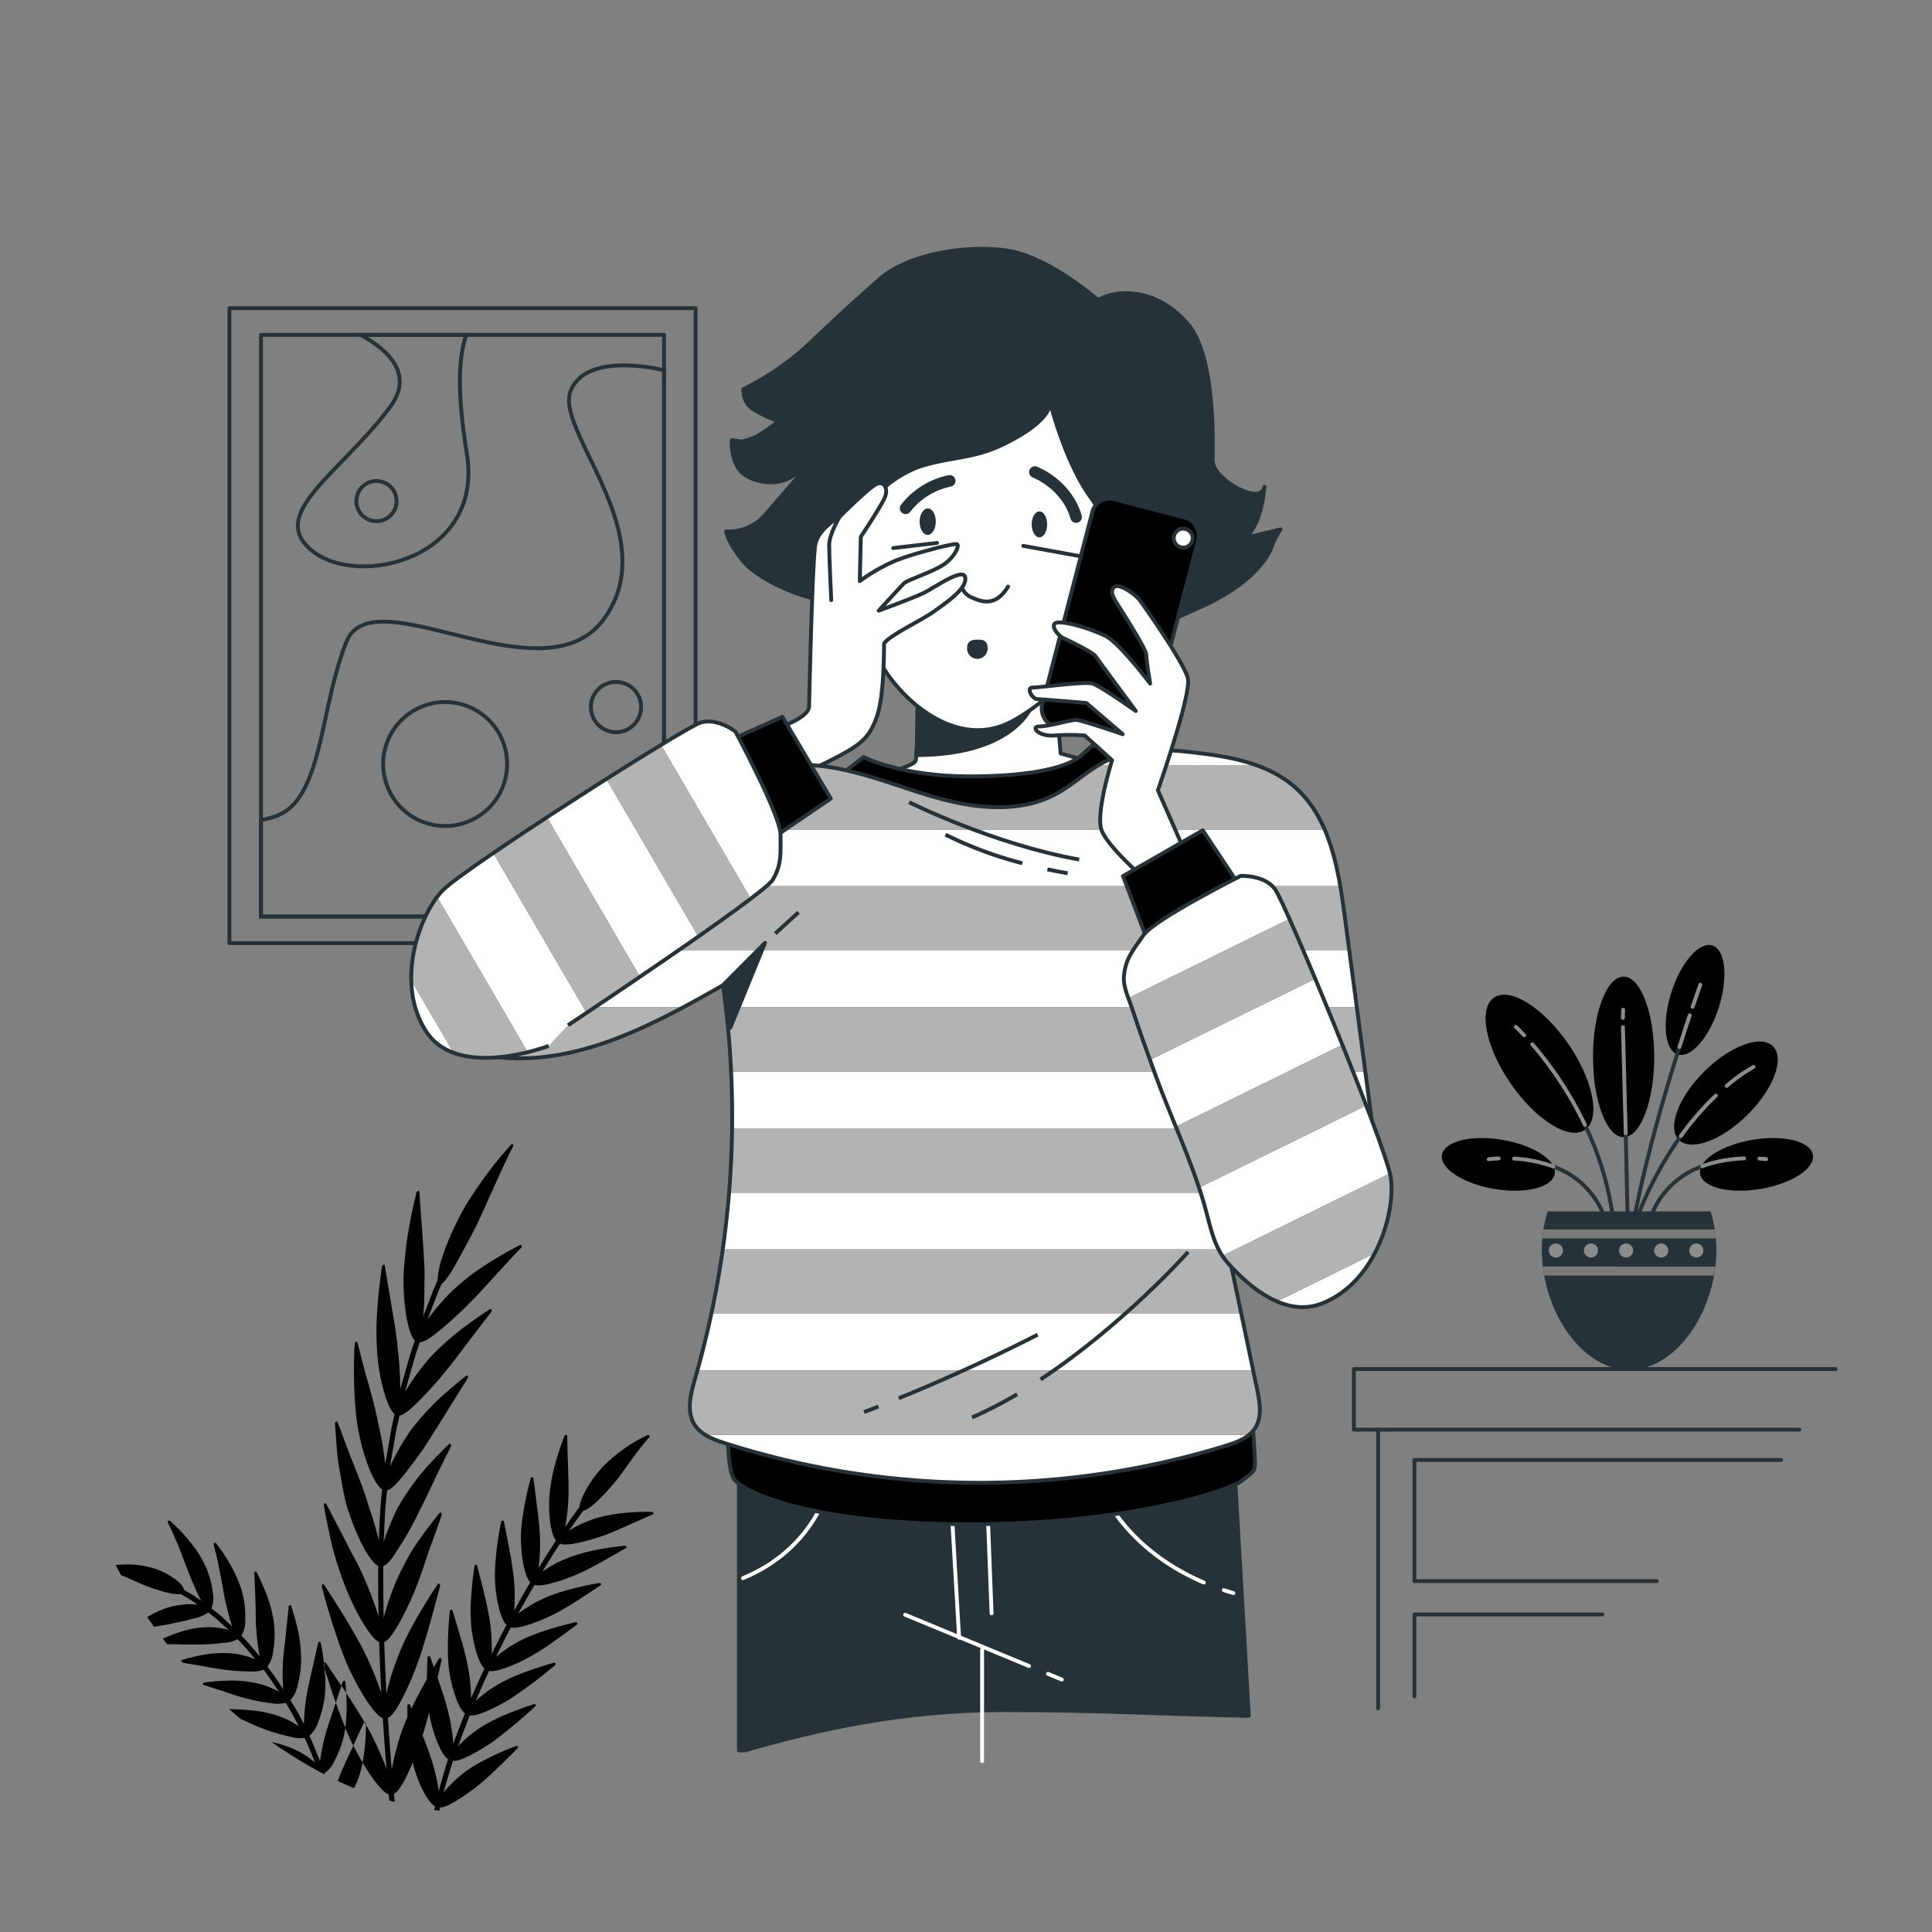 <svg xmlns="http://www.w3.org/2000/svg" viewBox="0 0 500 500"><rect x="0" y="0" width="500" height="500" fill="#808080" stroke="none"/><g id="freepik--Picture--inject-458"><rect x="59.37" y="79.75" width="120.65" height="164.34" style="fill:none;stroke:#263238;stroke-linecap:round;stroke-linejoin:round"></rect><rect x="67.54" y="86.67" width="104.31" height="150.49" style="fill:none;stroke:#263238;stroke-linecap:round;stroke-linejoin:round"></rect><path d="M171.85,95.83c-1.71-.42-20-4.68-24.14,5.24-4.33,10.4,24.28,37.28,8.67,59s-59.82-11.27-66.75,6.07-6.07,40.75-18.21,45.08a24.14,24.14,0,0,1-3.88,1v25H171.85Z" style="fill:none;stroke:#263238;stroke-miterlimit:10"></path><path d="M93.37,86.67C101.22,91,107,97.24,100.9,105.41c-13,17.33-32.08,27.74-19.94,37.27s44.21,1.74,39.88-25.14c-2.4-14.86-2.4-24.41-.18-30.87Z" style="fill:none;stroke:#263238;stroke-miterlimit:10"></path><circle cx="115.2" cy="197.73" r="16.04" transform="translate(-70.16 63.53) rotate(-23.87)" style="fill:none;stroke:#263238;stroke-miterlimit:10"></circle><path d="M165.92,183a6.5,6.5,0,1,1-6.5-6.51A6.5,6.5,0,0,1,165.92,183Z" style="fill:none;stroke:#263238;stroke-miterlimit:10"></path><path d="M102.63,129.68a5.2,5.2,0,1,1-5.2-5.2A5.2,5.2,0,0,1,102.63,129.68Z" style="fill:none;stroke:#263238;stroke-miterlimit:10"></path></g><g id="freepik--Plants--inject-458"><polyline points="475.06 354.3 350.38 354.3 350.38 369.99 465.65 369.99" style="fill:none;stroke:#263238;stroke-linecap:round;stroke-linejoin:round"></polyline><line x1="356.66" y1="369.99" x2="356.66" y2="442.13" style="fill:none;stroke:#263238;stroke-linecap:round;stroke-linejoin:round"></line><polyline points="428.8 409.19 366.06 409.19 366.06 377.83 460.94 377.83" style="fill:none;stroke:#263238;stroke-linecap:round;stroke-linejoin:round"></polyline><polyline points="366.06 438.99 366.06 417.82 414.68 417.82" style="fill:none;stroke:#263238;stroke-linecap:round;stroke-linejoin:round"></polyline><ellipse cx="420.19" cy="273.52" rx="7.92" ry="20.77" style="fill:#000000"></ellipse><ellipse cx="438.65" cy="258.77" rx="14.8" ry="6.44" transform="translate(59.21 598.47) rotate(-72.37)" style="fill:#000000"></ellipse><path d="M386.69,307.69c-8.06-1.36-14.11-5.31-13.51-8.82s7.61-5.25,15.66-3.88,14.12,5.32,13.52,8.82S394.75,309.06,386.69,307.69Z" style="fill:#000000"></path><ellipse cx="446.67" cy="282.87" rx="17.17" ry="7.92" transform="translate(-69.67 396.55) rotate(-44.76)" style="fill:#000000"></ellipse><ellipse cx="398.41" cy="275.32" rx="9.05" ry="20.77" transform="translate(-85.87 274.73) rotate(-34.58)" style="fill:#000000"></ellipse><line x1="420.74" y1="293.26" x2="421.36" y2="321.81" style="fill:none;stroke:#263238;stroke-linecap:round;stroke-miterlimit:10"></line><line x1="420.01" y1="265.8" x2="420.74" y2="293.26" style="fill:none;stroke:#8c8c8c;stroke-linecap:round;stroke-miterlimit:10"></line><line x1="420.06" y1="261.32" x2="420.01" y2="263.43" style="fill:none;stroke:#8c8c8c;stroke-linecap:round;stroke-miterlimit:10"></line><path d="M410.16,291.07A79.6,79.6,0,0,1,418,321" style="fill:none;stroke:#263238;stroke-linecap:round;stroke-miterlimit:10"></path><path d="M396.56,270.26a94,94,0,0,1,13.6,20.81" style="fill:none;stroke:#8c8c8c;stroke-linecap:round;stroke-miterlimit:10"></path><path d="M392.28,265.74s.82.75,2.17,2.18" style="fill:none;stroke:#8c8c8c;stroke-linecap:round;stroke-miterlimit:10"></path><path d="M435,294a93.6,93.6,0,0,0-12.83,25.47" style="fill:none;stroke:#263238;stroke-linecap:round;stroke-miterlimit:10"></path><path d="M444.08,283.53A75.11,75.11,0,0,0,435,294" style="fill:none;stroke:#8c8c8c;stroke-linecap:round;stroke-miterlimit:10"></path><path d="M453.81,276.12a41.42,41.42,0,0,0-6.94,4.92" style="fill:none;stroke:#8c8c8c;stroke-linecap:round;stroke-miterlimit:10"></path><path d="M434.64,270.94c-4.39,13.81-10.28,34.2-13,51.91" style="fill:none;stroke:#263238;stroke-linecap:round;stroke-miterlimit:10"></path><path d="M437.31,262.75c-.78,2.33-1.69,5.1-2.67,8.19" style="fill:none;stroke:#8c8c8c;stroke-linecap:round;stroke-miterlimit:10"></path><path d="M440.05,254.83s-.77,2.12-2,5.74" style="fill:none;stroke:#8c8c8c;stroke-linecap:round;stroke-miterlimit:10"></path><path d="M402,301.9a21.74,21.74,0,0,1,13.43,13.68" style="fill:none;stroke:#263238;stroke-linecap:round;stroke-miterlimit:10"></path><path d="M391.83,299.84A34.82,34.82,0,0,1,402,301.9" style="fill:none;stroke:#8c8c8c;stroke-linecap:round;stroke-miterlimit:10"></path><path d="M385.27,300s1-.14,2.59-.2" style="fill:none;stroke:#8c8c8c;stroke-linecap:round;stroke-miterlimit:10"></path><path d="M455.66,307.69c8.06-1.36,14.11-5.31,13.52-8.82s-7.61-5.25-15.67-3.88-14.11,5.32-13.52,8.82S447.6,309.06,455.66,307.69Z" style="fill:#000000"></path><path d="M440.57,301.83A21.75,21.75,0,0,0,427,315.58" style="fill:none;stroke:#263238;stroke-linecap:round;stroke-miterlimit:10"></path><path d="M451.37,299.8a35.42,35.42,0,0,0-10.8,2" style="fill:none;stroke:#8c8c8c;stroke-linecap:round;stroke-miterlimit:10"></path><path d="M457.08,300s-.64-.09-1.74-.16" style="fill:none;stroke:#8c8c8c;stroke-linecap:round;stroke-miterlimit:10"></path><path d="M400.53,313.5a33.54,33.54,0,0,0-1.5,10c0,15.41,10.11,31,22.59,31s22.58-15.61,22.58-31a33.54,33.54,0,0,0-1.5-10Z" style="fill:#263238"></path><path d="M399.45,318.18c-.12.76-.22,1.54-.28,2.33h44.9c-.07-.79-.16-1.57-.28-2.33Z" style="fill:#7a7a7a"></path><path d="M443.59,330.12q.21-1.17.36-2.34H399.29c.09.78.21,1.56.35,2.34Z" style="fill:#7a7a7a"></path><path d="M404.48,323.63a1.82,1.82,0,1,1-1.81-1.82A1.81,1.81,0,0,1,404.48,323.63Z" style="fill:#8c8c8c"></path><path d="M413.57,323.63a1.82,1.82,0,1,1-1.82-1.82A1.81,1.81,0,0,1,413.57,323.63Z" style="fill:#8c8c8c"></path><path d="M422.65,323.63a1.82,1.82,0,1,1-1.81-1.82A1.81,1.81,0,0,1,422.65,323.63Z" style="fill:#8c8c8c"></path><path d="M431.74,323.63a1.82,1.82,0,1,1-1.82-1.82A1.81,1.81,0,0,1,431.74,323.63Z" style="fill:#8c8c8c"></path><path d="M440.83,323.63a1.82,1.82,0,1,1-1.82-1.82A1.82,1.82,0,0,1,440.83,323.63Z" style="fill:#8c8c8c"></path><path d="M86.9,440.67c.55-1.63,1.07-3.17,1.46-4.38-1.61-2.39-3.07-4.49-4-5.9-.16-.24-.38-.17-.5,0l.15,1.27C84.64,434,85.69,437.23,86.9,440.67Z" style="fill:#000000"></path><path d="M89.37,435.25c0-.35-.57-.35-.68,0s-.21.66-.33,1l1.25,1.88C89.55,437,89.47,436,89.37,435.25Z" style="fill:#000000"></path><path d="M94.74,446.11a.31.31,0,0,0-.36-.3l.35.62C94.73,446.32,94.74,446.21,94.74,446.11Z" style="fill:#000000"></path><path d="M86.48,441.92c-.83,2.59-1.85,5.33-2.35,7.37a49.76,49.76,0,0,0-1.31,6.52c-.85-2.23-1.73-4.45-2.76-6.6A7.55,7.55,0,0,0,82.23,446,29.8,29.8,0,0,0,84,439.5a36.66,36.66,0,0,0,0-7.65,1,1,0,0,1,0-.16c-.07-.24-.15-.48-.21-.7a.68.68,0,0,1,.06-.57c-.27-2.11-.58-4.06-.86-5.29-.08-.34-.61-.29-.68.07-.3,1.55-.93,4.18-1.53,6.84s-1.25,5.46-1.56,7.56a51.33,51.33,0,0,0-.57,6.62L77,443,75.14,440a7.39,7.39,0,0,0,1.8-3.47,30.51,30.51,0,0,0,1-6.58,39.56,39.56,0,0,0-.72-7.59c-.6-2.64-1.35-5.16-1.84-6.7-.11-.35-.65-.24-.67.13-.16,1.62-.44,4.28-.72,7.08s-.73,5.58-.78,7.68a51.17,51.17,0,0,0,.11,6.64l-2-3-2.12-2.88a7.64,7.64,0,0,0,1.46-3.63A28.4,28.4,0,0,0,71,421a32.56,32.56,0,0,0-1.74-7.62,66,66,0,0,0-2.83-6.5.36.36,0,0,0-.66.22c.13,1.66.23,4.41.34,7.17s0,5.71.26,7.8a52.07,52.07,0,0,0,.84,6.62c-1.53-1.84-3-3.7-4.73-5.38a7.42,7.42,0,0,0,1-3.8,25.92,25.92,0,0,0-.63-6.71,19,19,0,0,0-1.16-3.55,35.39,35.39,0,0,0-1.78-3.81,46.38,46.38,0,0,0-4-6.05.36.36,0,0,0-.62.32c.21.81.47,1.87.78,3.09s.53,2.6.81,4c.58,2.73,1,5.65,1.47,7.72l.89,3.6a28,28,0,0,0,.89,2.85L57.5,418.5c-.88-.8-1.86-1.5-2.79-2.25a7.25,7.25,0,0,0,.4-3.91,24.65,24.65,0,0,0-1.72-6.57,29.86,29.86,0,0,0-1.76-3.36,39.12,39.12,0,0,0-2.5-3.46A40.91,40.91,0,0,0,44,393.63a.36.36,0,0,0-.56.42c.38.77.88,1.78,1.4,2.93l1.59,3.78c1,2.61,2.06,5.35,2.85,7.4.51,1.25,1,2.39,1.49,3.39a29.49,29.49,0,0,0,1.3,2.72l-2.18-1.48-2.26-1.34a3.19,3.19,0,0,0-.65-1.25,11.17,11.17,0,0,0-1.55-1.44A18.56,18.56,0,0,0,40.17,406a22.47,22.47,0,0,0-6.9-1.11,27.25,27.25,0,0,0-3.35.15q.69,1.31,1.41,2.61l1.24.51c2.08.86,4.19,1.91,5.89,2.51,3.54,1.28,6.75,2.12,8.26,1.86L49,413.83c.74.46,1.44,1,2.17,1.46a19.31,19.31,0,0,0-2.82-.11,27.8,27.8,0,0,0-3.34.46,16.27,16.27,0,0,0-3.19,1,26.51,26.51,0,0,0-3.31,1.6l-.41.25c.59.85,1.18,1.69,1.78,2.52l1.61-.28c1-.15,2.08-.33,3-.54,2.13-.47,4.17-.88,5.88-1.4a9.71,9.71,0,0,0,3.53-1.48c.9.72,1.83,1.39,2.68,2.16l2.56,2.32a21.2,21.2,0,0,0-2.8-.53,17.54,17.54,0,0,0-3.37-.12A25.16,25.16,0,0,0,46,422.56c-1.17.4-2.26.81-3.23,1.24l-.62.3c.37.48.75,1,1.13,1.43h2.07c1.07,0,2.14.07,3.24.07l3.13,0c2.15,0,4.34-.24,6.06-.43a9,9,0,0,0,3.72-.93c1.64,1.62,3.1,3.41,4.57,5.17a22.16,22.16,0,0,0-6-1.51,28.74,28.74,0,0,0-7.12.31,44.32,44.32,0,0,0-6,1.44.48.48,0,0,0-.14.09l.52.59,4.58.74c2.06.45,4.49.79,6.38,1.07a51.75,51.75,0,0,0,6.12.42,9.07,9.07,0,0,0,3.82-.44l2,2.78,1.92,2.88a22.25,22.25,0,0,0-5.86-2.19,29.39,29.39,0,0,0-7.17-.65,55.87,55.87,0,0,0-6.24.5c-.33.07-.53.49-.28.58,1.11.37,3,1,5.12,1.62a57.2,57.2,0,0,0,6.34,2,47.66,47.66,0,0,0,6.05,1.13,9.47,9.47,0,0,0,3.86-.07l1.75,3,1.61,3.06a21.92,21.92,0,0,0-5.6-2.78,31.18,31.18,0,0,0-7.08-1.38c-2-.2-3.91-.27-5.35-.27,1,.86,2,1.71,3,2.55l.68.3a63.68,63.68,0,0,0,6.11,2.57A48,48,0,0,0,75,449.42a9,9,0,0,0,3.83.34c1,2.08,1.84,4.23,2.68,6.37a22.81,22.81,0,0,0-5.25-3.37,30.1,30.1,0,0,0-6-1.94c2.63,1.84,5.35,3.61,8.16,5.28,1.89,1.13,3.75,2.17,5.6,3.13l-.09-.28a7.29,7.29,0,0,0,2.5-3,25.85,25.85,0,0,0,2.44-6.23,18.74,18.74,0,0,0,.5-2.58c-.85-2.09-1.69-4.33-2.46-6.5Z" style="fill:#000000"></path><path d="M91.44,451.79l-.3.65c-1.21,2.54-2.4,5.09-3.21,7.09l-.51,1.38c1.41.67,2.81,1.3,4.2,1.87.34-.69.67-1.43,1-2.21a28.44,28.44,0,0,0,1.23-4.42c-.67-1.12-1.34-2.34-2-3.62C91.68,452.29,91.56,452,91.44,451.79Z" style="fill:#000000"></path><path d="M134,452.39c.25-.24-.08-.65-.43-.52-3,1.09-9.79,4-13.45,6.88a30.27,30.27,0,0,0-5.32,5.15c.75-2.75,1.55-5.5,2.46-8.21,1.48.28,5.6-1.79,10-4.72a137.72,137.72,0,0,0,11.29-9.38c.26-.24,0-.67-.39-.55-1.53.49-4,1.35-6.67,2.43a45.49,45.49,0,0,0-7.23,3.68,31,31,0,0,0-5.69,4.77c.94-2.7,2-5.37,3-8,1.49.39,5.7-1.42,10.28-4.11a121.47,121.47,0,0,0,11.84-8.9c.27-.23,0-.68-.37-.58-1.55.44-4.11,1.2-6.8,2.17a48.44,48.44,0,0,0-7.44,3.31,33.73,33.73,0,0,0-6,4.42c1.16-2.61,2.28-5.25,3.53-7.82,1.45.46,5.77-1.09,10.49-3.6a69.39,69.39,0,0,0,6.69-4.34c2.26-1.59,4.31-3.13,5.54-4.06.29-.21,0-.66-.34-.58-3.15.68-10.36,2.62-14.47,4.83a34.82,34.82,0,0,0-6.19,4.15c1.28-2.56,2.54-5.14,3.9-7.66,1.42.53,5.83-.84,10.63-3.14,4.15-2,10-6.07,12.59-7.73.29-.19.05-.66-.32-.6-3.18.48-10.46,2.07-14.65,4.09a33.1,33.1,0,0,0-6.37,3.86c1.38-2.51,2.77-5,4.23-7.48,1.39.59,5.87-.57,10.76-2.6,4.21-1.8,10.28-5.43,12.9-6.9.3-.17.08-.64-.28-.61-1.59.14-4.19.47-7,1a44.47,44.47,0,0,0-7.82,2.18,31.24,31.24,0,0,0-6.54,3.53c1.47-2.45,3-4.86,4.59-7.26,1.38.69,5.88-.27,10.87-1.95,2.15-.72,4.77-1.93,7.2-3s4.62-2.06,5.93-2.64c.31-.12.13-.6-.23-.62a54.7,54.7,0,0,0-6.9.25A38.94,38.94,0,0,0,154,393a31.45,31.45,0,0,0-6.74,3.11c1.21-1.71,2.4-3.44,3.66-5.11,1.55-.24,4.68-3.27,8-7.15.72-.87,1.52-1.88,2.3-3s1.63-2.24,2.44-3.36A65.26,65.26,0,0,1,168,372a.36.36,0,0,0-.4-.58,35.28,35.28,0,0,0-6.32,3.68,39.72,39.72,0,0,0-3.42,2.73,31.76,31.76,0,0,0-2.78,2.82c-3.19,3.78-5,7.58-5.08,9.33-1.3,1.71-2.5,3.48-3.75,5.22a50.9,50.9,0,0,0,.85-7.32c.11-2.39,0-5.51-.1-8.52s-.19-5.89-.19-7.67a.37.37,0,0,0-.72-.08,71.55,71.55,0,0,0-2.45,7.45,43,43,0,0,0-1.48,8.5c-.28,5.51.65,10,1.75,11.11-1.54,2.37-3.07,4.73-4.52,7.15a50.69,50.69,0,0,0,.37-7.35c-.06-2.39-.36-5.45-.75-8.41s-.73-5.77-.95-7.48a.36.36,0,0,0-.7,0c-1,3.4-2.68,11.1-2.54,15.9.11,5.48,1.22,9.93,2.42,11-1.44,2.42-2.82,4.88-4.17,7.35a48.21,48.21,0,0,0,0-7.35c-.35-4.7-2-12.28-2.65-15.66a.36.36,0,0,0-.7,0c-.75,3.38-1.94,11.11-1.58,15.87.38,5.45,1.71,9.84,2.94,10.83-1.33,2.48-2.57,5-3.84,7.53a44.21,44.21,0,0,0-.31-7.34c-.55-4.68-2.59-12.15-3.43-15.47a.36.36,0,0,0-.7,0c-.25,1.69-.6,4.48-.82,7.42a49.14,49.14,0,0,0,0,8.44c.62,5.41,2.15,9.77,3.42,10.68-1.24,2.54-2.34,5.14-3.49,7.71a45.47,45.47,0,0,0-.66-7.32,73.5,73.5,0,0,0-2-8.18c-.79-2.83-1.63-5.5-2.14-7.13a.35.35,0,0,0-.69.07c-.35,3.39-.9,11.16-.09,15.92.85,5.4,2.65,9.68,4,10.51-1,2.62-2.08,5.25-3,7.92a53.66,53.66,0,0,0-1.1-7.29,82.27,82.27,0,0,0-2.41-8.1c-.19-.58-.39-1.15-.58-1.71.41-1.74.75-3.26,1-4.41.12-.53-.35-.94-.61-.53-.38.61-.84,1.36-1.35,2.22-.36-1-.68-1.93-.94-2.63a.36.36,0,0,0-.69.11c-.08,1.34-.16,3.35-.16,5.58-1.32,2.34-2.75,5-4,7.63-.14-.33-.26-.64-.37-.91a.36.36,0,0,0-.69.15c0,.8,0,1.84,0,3-.48,1.09-.91,2.16-1.27,3.16A65.4,65.4,0,0,0,101.39,458c-.39-4.47-.71-9-1-13.43,1.49-.39,4.42-5.71,7.18-12.77,2.37-6.1,5.06-16.67,6.31-21.26.13-.52-.33-.95-.6-.54-2.36,3.51-7.65,11.86-10,18A66.7,66.7,0,0,0,100,438.38q-.34-6.72-.56-13.45c1.51-.35,4.6-5.57,7.61-12.53,1.26-3,2.7-7.12,3.93-11,1.39-3.73,2.6-7.17,3.31-9.27.16-.47-.28-.9-.56-.55-1.26,1.55-3.33,4.18-5.45,7.24-.53.76-1.06,1.55-1.58,2.36s-1,1.67-1.43,2.5c-.92,1.67-1.76,3.32-2.43,4.82a67.34,67.34,0,0,0-3.55,10.23c-.08-4.48-.14-9-.1-13.46.75-.14,2-1.49,3.36-3.66a85.29,85.29,0,0,0,4.86-8.27c.37-.69.73-1.46,1.1-2.26l1.28-2.52c.87-1.74,1.73-3.57,2.54-5.35s1.7-3.5,2.45-5l1.9-3.87c.22-.45-.16-.94-.49-.61-1.45,1.4-3.83,3.79-6.33,6.6a67.68,67.68,0,0,0-6.35,8.87,23.27,23.27,0,0,0-1.36,2.61c-.4.86-.77,1.72-1.12,2.56-.69,1.67-1.28,3.26-1.73,4.69.24-4.47.29-8.95.92-13.39,1.58-.14,5.18-4.88,9.47-10.9,3.46-5.29,8.87-14.24,11.32-18,.27-.44-.06-1-.42-.68-1.6,1.27-4.23,3.41-7,5.95a73.35,73.35,0,0,0-7.32,8.14,67,67,0,0,0-5.34,9.32l1.14-6.61.58-3.31.75-3.27c.77,0,2.24-1.05,4.08-2.82s4.14-4.22,6.54-7c2-2.44,4.64-5.78,7-9l6.09-7.93c.32-.41.07-1-.34-.71-1.76,1.1-4.53,3-7.53,5.28a68.49,68.49,0,0,0-8.13,7.39,63.09,63.09,0,0,0-6.3,8.72l1.83-6.47.93-3.22,1.07-3.19c1.54.19,6.18-3.65,11.53-8.77,4.6-4.47,11.43-12.41,14.67-15.63.35-.37.13-.95-.28-.73a88.78,88.78,0,0,0-8,4.56c-1.56,1-3.21,2.08-4.7,3.21s-2.88,2.29-4.08,3.4a45.41,45.41,0,0,0-4,4.16c-1.19,1.37-2.25,2.7-3.13,3.91,1.21-3.05,2.28-6.15,3.61-9.16.85-.59,2.11-2.36,3.55-4.91s3.2-5.81,5.06-9.38c.79-1.59,1.63-3.46,2.54-5.4l1.32-3,1.37-3c1.79-4,3.52-7.69,4.67-9.91.26-.51-.17-.83-.57-.4a98.82,98.82,0,0,0-7,8.66l-1.95,2.75c-.62.94-1.22,1.89-1.82,2.81a55.78,55.78,0,0,0-3,5.31,69.54,69.54,0,0,0-3.93,9.4,23.21,23.21,0,0,0-1.28,6.14l-1,2.31-.9,2.34-1.81,4.69c.15-1.46.25-3.12.3-4.93s0-3.74.07-5.74c0-1.68-.09-3.57-.23-5.55s-.26-4-.39-6c-.34-4-.54-7.68-.73-10,0-.52-.65-.31-.79.27l-1.12,4.83c-.37,1.92-.76,4.07-1.12,6.25s-.59,4.46-.8,6.58a46.76,46.76,0,0,0-.26,5.83c.11,7.81,1.63,13.72,2.94,14.63L106.32,350c-.33,1-.61,2.12-.92,3.18l-1.81,6.36a90.16,90.16,0,0,0-.68-10.66c-.25-3.32-1-7.52-1.67-11.45s-1.27-7.64-1.65-9.87c-.07-.51-.68-.25-.78.34-.32,2.6-.92,6.82-1.18,11.26a74.06,74.06,0,0,0,.13,12.49,47.53,47.53,0,0,0,2,9.77c.83,2.51,1.68,4.12,2.38,4.51l-.74,3.23-.57,3.26-1.13,6.53a89.31,89.31,0,0,0-1.81-10.55c-.59-3.28-1.72-7.37-2.83-11.26s-1.94-7.46-2.55-9.68c-.14-.51-.7-.19-.73.41-.31,5.26-.37,17.12,1.29,23.84,1.58,7.66,4.43,13.15,5.87,13.76-.62,4.37-.68,8.8-.91,13.21-.32-1.43-.75-3-1.28-4.78-.26-.86-.54-1.76-.85-2.68s-.63-1.87-.9-2.82c-1-3.2-2.58-7.16-4.06-10.91s-2.72-7.25-3.56-9.41c-.19-.5-.72-.12-.68.49.1,1.31.22,3.05.36,5s.32,4.12.73,6.37.77,4.48,1.2,6.59c.23,1.05.43,2.06.7,3s.58,1.86.87,2.68a57.56,57.56,0,0,0,4,9.12c1.36,2.23,2.54,3.62,3.31,3.86,0,4.4,0,8.8.1,13.21a88.92,88.92,0,0,0-3.7-9.95c-.65-1.53-1.47-3.21-2.38-4.93l-1.4-2.61-1.36-2.69c-1.89-3.61-3.63-7-4.7-9-.24-.47-.72,0-.61.57.5,2.63,1.33,6.92,2.38,11.24a95.45,95.45,0,0,0,3.93,11.49c3.05,7,6.45,12,8,12.41.13,4.4.32,8.8.54,13.2a86.53,86.53,0,0,0-4-9.82c-2.88-6-8.37-14.44-10.78-18.17-.27-.42-.72,0-.58.58,1.24,4.87,4.44,15.79,7.35,21.81,3.3,6.88,6.85,11.76,8.4,12.12.29,4.4.6,8.79,1,13.18a92,92,0,0,0-4.34-9.68c-.29-.56-.61-1.15-1-1.75a54.92,54.92,0,0,1-.41,6.58c-.12,1.05-.29,2.11-.5,3.14,2.84,4.8,5.52,8,6.79,8.22,0,.54.12,1.08.17,1.62l1.39.4c-.07-.71-.15-1.42-.22-2.13,1.12-.34,3-3.51,4.87-8.11.12.48.23.94.36,1.36,1.56,5.35,3.94,9.32,5.39,9.94l-.21,1,1.34.16.18-.81c1.5.14,5.43-2.26,9.55-5.44C127,459.54,131.84,454.52,134,452.39Zm-20.45,11a54.19,54.19,0,0,0-1.64-7.21c-.59-2-1.55-4.57-2.54-7.06.57-1.82,1.13-3.85,1.68-5.93.1.63.21,1.24.34,1.8,1.17,5.39,3.21,9.52,4.59,10.28C115.12,457.94,114.33,460.65,113.59,463.38Z" style="fill:#000000"></path><path d="M94.38,445.81c-1.41-2.46-3.12-5.14-4.77-7.64.06,1.2.1,2.55.12,3.91-.06,1.74-.15,3.49-.37,5.09.69,1.68,1.39,3.25,2.08,4.62,1-2.29,2-4.43,2.63-5.77A.36.36,0,0,1,94.38,445.81Z" style="fill:#000000"></path></g><g id="freepik--Character--inject-458"><path d="M237.54,173.07s0,21.59-.55,23.77-21,6.66-21,6.66,14.71,11.65,37.66,11.1S287,198.48,287,198.48L274.5,195l-1.71-19.2S249.84,181.54,237.54,173.07Z" style="fill:#fff;stroke:#263238;stroke-linecap:round;stroke-linejoin:round"></path><path d="M217.4,200.65l6.07-4.72s9.78,5,27.31,5,26-2.69,29-5.39l3-2.7,9.78,3.71s-3,2.7-11.47,9.78-47.2,5.39-57.31,1.35S217.4,200.65,217.4,200.65Z" style="fill:#000000;stroke:#263238;stroke-linecap:round;stroke-linejoin:round"></path><path d="M267.33,182l-9.17-4.32c-6.93.19-14.92-.68-20.62-4.61,0,0,0,17-.38,22.34C263.36,195.37,267.33,182,267.33,182Z" style="fill:#263238;stroke:#263238;stroke-linecap:round;stroke-linejoin:round"></path><path d="M220.73,127.13c0,1.51,2.27,32.88,4.31,38.58,4.77,13.35,21.24,28.79,36.23,21.29,5.34-2.67,10.3-7.06,14.93-10.77,3.27-2.62,9.49-6.41,11-10.58s10.19-29.84,10.19-29.84-2.26-21.53-10.95-32.48-15.11-10.2-26.82-5.66S220,122.22,220,122.22Z" style="fill:#fff;stroke:#263238;stroke-linecap:round;stroke-linejoin:round"></path><path d="M234.37,131.54a19.47,19.47,0,0,1,11.41-7.09" style="fill:none;stroke:#263238;stroke-linecap:round;stroke-miterlimit:10;stroke-width:3px"></path><path d="M267.82,122.17s8.19,3.07,10.67,11.64" style="fill:none;stroke:#263238;stroke-linecap:round;stroke-miterlimit:10;stroke-width:3px"></path><path d="M255.08,167.55a2.16,2.16,0,1,1-4.28,0c0-1.36,1.07-1.51,2.26-1.51S255.08,166.19,255.08,167.55Z" style="fill:#263238;stroke:#263238;stroke-linecap:round;stroke-linejoin:round"></path><line x1="231.15" y1="141.84" x2="242.5" y2="140.51" style="fill:none;stroke:#263238;stroke-linecap:round;stroke-linejoin:round"></line><line x1="264.83" y1="141.27" x2="279.4" y2="143.92" style="fill:none;stroke:#263238;stroke-linecap:round;stroke-linejoin:round"></line><path d="M271,135.7c0,1.85-.9,3.36-2,3.36s-2-1.51-2-3.36.9-3.35,2-3.35S271,133.85,271,135.7Z" style="fill:#263238"></path><path d="M242.18,135c0,1.89-.94,3.43-2.11,3.43S238,136.84,238,135s.95-3.42,2.11-3.42S242.18,133.06,242.18,135Z" style="fill:#263238"></path><path d="M248.77,151.52a4.56,4.56,0,0,0,2.88,3.17c2.6,1.16,6.06,2.31,9.24-2.88" style="fill:none;stroke:#263238;stroke-linecap:round;stroke-linejoin:round"></path><path d="M327.23,126.12a1.16,1.16,0,0,0,0-.13A1.16,1.16,0,0,1,327.23,126.12Z" style="fill:none;stroke:#263238;stroke-linecap:round;stroke-linejoin:round"></path><path d="M322.33,139.21s1.51-1.13,3-4.53a30.73,30.73,0,0,0,1.88-8.56c-.06.5-.53,2.37-4.14,1.38-4.16-1.13-9.24-5.26-9.24-8.28s.93-26.46-6.25-35.15-17.37-9.82-23.41-6.42c0,0-12.85-11.33-23.8-12.84s-25.68,1.13-32.86,7.55S217.33,81.42,209.4,89a70.31,70.31,0,0,1-17,11.71,5.82,5.82,0,0,0,2.65,5.29,34.84,34.84,0,0,0,6.42,3,47.9,47.9,0,0,1-5.69,4,23.43,23.43,0,0,1-3.75,1.27l-2.65-.37s-.38,6,3,8.68,11.71,4.16,15.87-2.64a26.19,26.19,0,0,0-1.47,3.19l-8.43,9.75a12.68,12.68,0,0,1-10.44,4.67s.36,2.52,4,7.2,12.59,8.63,18.35,10.07a39,39,0,0,0,7.91,1.44s-.3-1.07-.61-2.79c2.13.77,3.6,1.28,3.6,1.28a50.7,50.7,0,0,1-.54-17.49c.24-1.71,2.43-4.36,3.22-5.59a30.29,30.29,0,0,1,13.79-10.79c7.31-2.48,13.83-2.16,20.86-5.34,3.64-1.65,13.25-6.53,13.25-11.46,0,0,3.78,15.1,10.2,24.17s12.46,24.17,12.46,24.17L292.12,166s4.53-2.64,18.13-8.69S328,144.5,329.13,141.48A19.45,19.45,0,0,1,331.4,137Z" style="fill:#263238;stroke:#263238;stroke-linecap:round;stroke-linejoin:round"></path><path d="M209.39,182.91s.82-38,1.64-42.08,6.29-7.11,6.29-7.11,7.65-7.65,9.56-8.47,3,1.1,2.19,3.28-6.29,10.38-6.29,10.38l-.27,11.48a47.55,47.55,0,0,1,9-5.19c4.64-1.91,15.3-4.65,16.12-4.37s-.55,3.28-3.28,5.19-9.56,4.1-10.38,4.92-6.56,7.1-6.56,7.1,9-3.28,11.75-4.64,10.38-6.83,10.66-3.83-5.2,6.56-8.2,8.74-12.84,6.84-12.84,8.48,0,12.84-1.64,18-3.56,7.1-7.65,9.56a111.72,111.72,0,0,1-10.39,5.2l-6.28-11.75S209.12,185.64,209.39,182.91Z" style="fill:#fff;stroke:#263238;stroke-linecap:round;stroke-linejoin:round"></path><path d="M217.32,133.72s-2.73,4.37-2.73,7.38.54,14.21.54,14.21" style="fill:none;stroke:#263238;stroke-linecap:round;stroke-linejoin:round"></path><path d="M319.55,381.18l-128.32-.35V453h1.54c19.24-5.53,40.79-10.37,66.63-10.42,26.2,0,46.34,1.22,63.8,1.48Z" style="fill:#263238;stroke:#263238;stroke-linecap:round;stroke-linejoin:round"></path><path d="M215.71,379.43c0,1.05-2.45,20.28-23.43,29" style="fill:none;stroke:#fff;stroke-linecap:round;stroke-linejoin:round"></path><path d="M316.71,411.52q1.21.41,2.49.78" style="fill:none;stroke:#fff;stroke-linecap:round;stroke-linejoin:round"></path><path d="M283.89,382.93s5.43,17.14,27.65,26.63" style="fill:none;stroke:#fff;stroke-linecap:round;stroke-linejoin:round"></path><polyline points="248.22 423.83 246.48 394.11 245.78 389.92 255.57 390.27 256.62 417.54" style="fill:none;stroke:#fff;stroke-linecap:round;stroke-linejoin:round"></polyline><line x1="266.33" y1="431.17" x2="234.24" y2="417.89" style="fill:none;stroke:#fff;stroke-linecap:round;stroke-linejoin:round"></line><line x1="274.8" y1="434.67" x2="271.21" y2="433.19" style="fill:none;stroke:#fff;stroke-linecap:round;stroke-linejoin:round"></line><line x1="254.17" y1="426.98" x2="254.17" y2="455.78" style="fill:none;stroke:#fff;stroke-linecap:round;stroke-linejoin:round"></line><path d="M188.44,369.64s-.35,9.79,1.39,12.94,18.89,11.88,60.84,11.88,67.48-8.74,70.63-11.18,3.49-2.45,3.49-4.55-.69-11.54-.69-11.54-36,8.74-82.17,5.25-54.19-7-54.19-7Z" style="fill:#000000;stroke:#263238;stroke-linecap:round;stroke-linejoin:round"></path><path d="M268.6,207.45c-7.73,2.42-16.43,1.54-24.39-.53-9.61-2.49-18.81-6.57-28.6-8.24-17.77-3-34.06,2.73-48.25,13.15a493.35,493.35,0,0,0-45.68,38c-3.42,3.22-7.05,7-7.08,11.71-.06,7.7,9.17,11.85,16.86,12.27,19.84,1.09,38.38-9,55.66-18.85a244.86,244.86,0,0,1-7.25,101.87c-1.14,3.93-2.3,8.43-.11,11.88,1.69,2.64,4.88,3.84,7.86,4.79a216.9,216.9,0,0,0,129.56.67c2.9-.91,6-2,7.65-4.6,1.86-2.91,1.21-6.7.5-10.07q-7.87-37.59-15.76-75.17c4.24,6.45,6,14.16,8.05,21.61s4.58,15.08,9.92,20.66,14.23,8.49,21,4.8c4.78-2.6,7.6-7.9,8.52-13.27s.22-10.85-.49-16.24Q352.31,269.41,348,237c-1.61-12.18-3.81-25.53-13.15-33.52-6.8-5.81-16.09-7.58-25-8.63-8-1-16.47-1.4-23.69,2.16-4.64,2.29-8.4,6.09-13,8.53A27.08,27.08,0,0,1,268.6,207.45Z" style="fill:#fff"></path><path d="M317.62,305.92c.25.91.51,1.83.78,2.75h38.94c-.18-2.28-.47-4.55-.76-6.8q-.66-4.94-1.3-9.87H313.43A144.85,144.85,0,0,1,317.62,305.92Z" style="fill:#000000"></path><path d="M125.8,246H349.23c-.4-3-.8-6-1.19-9.05-.33-2.51-.69-5.07-1.13-7.62h-202Q135.16,237.42,125.8,246Z" style="fill:#000000"></path><path d="M179.87,356.81c-1.14,3.93-2.3,8.43-.11,11.88a8.55,8.55,0,0,0,2.81,2.64H323.21a7.64,7.64,0,0,0,1.62-1.78c1.86-2.91,1.21-6.7.5-10.07l-1-4.81H180.46C180.26,355.38,180.08,356.1,179.87,356.81Z" style="fill:#000000"></path><path d="M273.26,205.49a27.08,27.08,0,0,1-4.66,2c-7.73,2.42-16.43,1.54-24.39-.53-9.61-2.49-18.81-6.57-28.6-8.24a56.88,56.88,0,0,0-6-.68h-7c-12.74.84-24.56,6-35.19,13.83-1.28.94-2.54,1.89-3.8,2.84H342.87A28.34,28.34,0,0,0,325.19,198H284.34C280.52,200.28,277.19,203.39,273.26,205.49Z" style="fill:#000000"></path><path d="M314.68,308.67q-1.76-8.34-3.5-16.67H189.45q-.1,8.34-.79,16.67Z" style="fill:#000000"></path><path d="M131.46,273.79c15.95.87,31-5.5,45.33-13.12H114.64a7.94,7.94,0,0,0,0,.85C114.54,269.22,123.77,273.37,131.46,273.79Z" style="fill:#000000"></path><path d="M187.85,260.67c.65,5.53,1.08,11.09,1.35,16.66H353.35l-2.19-16.66Z" style="fill:#000000"></path><path d="M324.89,323.33a27.44,27.44,0,0,0,2.65,3.25c5.34,5.58,14.23,8.49,21,4.8a16.27,16.27,0,0,0,7-8.05Z" style="fill:#000000"></path><path d="M187,323.33q-1.18,8.39-3,16.67H321.25q-1.75-8.34-3.5-16.67Z" style="fill:#000000"></path><g style="opacity:0.7"><path d="M317.62,305.92c.25.91.51,1.83.78,2.75h38.94c-.18-2.28-.47-4.55-.76-6.8q-.66-4.94-1.3-9.87H313.43A144.85,144.85,0,0,1,317.62,305.92Z" style="fill:#fff"></path><path d="M125.8,246H349.23c-.4-3-.8-6-1.19-9.05-.33-2.51-.69-5.07-1.13-7.62h-202Q135.16,237.42,125.8,246Z" style="fill:#fff"></path><path d="M179.87,356.81c-1.14,3.93-2.3,8.43-.11,11.88a8.55,8.55,0,0,0,2.81,2.64H323.21a7.64,7.64,0,0,0,1.62-1.78c1.86-2.91,1.21-6.7.5-10.07l-1-4.81H180.46C180.26,355.38,180.08,356.1,179.87,356.81Z" style="fill:#fff"></path><path d="M273.26,205.49a27.08,27.08,0,0,1-4.66,2c-7.73,2.42-16.43,1.54-24.39-.53-9.61-2.49-18.81-6.57-28.6-8.24a56.88,56.88,0,0,0-6-.68h-7c-12.74.84-24.56,6-35.19,13.83-1.28.94-2.54,1.89-3.8,2.84H342.87A28.34,28.34,0,0,0,325.19,198H284.34C280.52,200.28,277.19,203.39,273.26,205.49Z" style="fill:#fff"></path><path d="M314.68,308.67q-1.76-8.34-3.5-16.67H189.45q-.1,8.34-.79,16.67Z" style="fill:#fff"></path><path d="M131.46,273.79c15.95.87,31-5.5,45.33-13.12H114.64a7.94,7.94,0,0,0,0,.85C114.54,269.22,123.77,273.37,131.46,273.79Z" style="fill:#fff"></path><path d="M187.85,260.67c.65,5.53,1.08,11.09,1.35,16.66H353.35l-2.19-16.66Z" style="fill:#fff"></path><path d="M324.89,323.33a27.44,27.44,0,0,0,2.65,3.25c5.34,5.58,14.23,8.49,21,4.8a16.27,16.27,0,0,0,7-8.05Z" style="fill:#fff"></path><path d="M187,323.33q-1.18,8.39-3,16.67H321.25q-1.75-8.34-3.5-16.67Z" style="fill:#fff"></path></g><polygon points="187.12 254.94 198 244 189 266 187.12 254.94" style="fill:#263238;stroke:#263238;stroke-linecap:round;stroke-linejoin:round"></polygon><path d="M263.23,360.84a113.09,113.09,0,0,1-11.66,6" style="fill:none;stroke:#263238;stroke-miterlimit:10"></path><path d="M307.48,324S290.86,342.76,269.3,357" style="fill:none;stroke:#263238;stroke-miterlimit:10"></path><path d="M227.34,364c-1.23.48-2.47,1-3.72,1.42" style="fill:none;stroke:#263238;stroke-miterlimit:10"></path><path d="M268.54,345.41s-16,8.36-35.94,16.46" style="fill:none;stroke:#263238;stroke-miterlimit:10"></path><line x1="200.66" y1="241.59" x2="206.65" y2="236.1" style="fill:none;stroke:#263238;stroke-miterlimit:10"></line><path d="M235.29,207.62s21.74,10.87,44,14.83" style="fill:none;stroke:#263238;stroke-miterlimit:10"></path><path d="M271.06,225q2.54.53,5.24,1" style="fill:none;stroke:#263238;stroke-miterlimit:10"></path><path d="M244.68,216a100.7,100.7,0,0,0,19.9,7.4" style="fill:none;stroke:#263238;stroke-miterlimit:10"></path><path d="M268.6,207.45c-7.73,2.42-16.43,1.54-24.39-.53-9.61-2.49-18.81-6.57-28.6-8.24-17.77-3-34.06,2.73-48.25,13.15a493.35,493.35,0,0,0-45.68,38c-3.42,3.22-7.05,7-7.08,11.71-.06,7.7,9.17,11.85,16.86,12.27,19.84,1.09,38.38-9,55.66-18.85a244.86,244.86,0,0,1-7.25,101.87c-1.14,3.93-2.3,8.43-.11,11.88,1.69,2.64,4.88,3.84,7.86,4.79a216.9,216.9,0,0,0,129.56.67c2.9-.91,6-2,7.65-4.6,1.86-2.91,1.21-6.7.5-10.07q-7.87-37.59-15.76-75.17c4.24,6.45,6,14.16,8.05,21.61s4.58,15.08,9.92,20.66,14.23,8.49,21,4.8c4.78-2.6,7.6-7.9,8.52-13.27s.22-10.85-.49-16.24Q352.31,269.41,348,237c-1.61-12.18-3.81-25.53-13.15-33.52-6.8-5.81-16.09-7.58-25-8.63-8-1-16.47-1.4-23.69,2.16-4.64,2.29-8.4,6.09-13,8.53A27.08,27.08,0,0,1,268.6,207.45Z" style="fill:none;stroke:#263238;stroke-miterlimit:10"></path><polygon points="202.5 185.5 215 206.67 198.33 218 188 192 202.5 185.5" style="fill:#000000;stroke:#263238;stroke-linecap:round;stroke-linejoin:round"></polygon><rect x="275.73" y="130.63" width="28.32" height="60.84" rx="4.55" transform="translate(49.89 -67.8) rotate(14.58)" style="fill:#000000;stroke:#263238;stroke-linecap:round;stroke-linejoin:round"></rect><path d="M308.58,139.9a2.45,2.45,0,1,1-1.75-3A2.44,2.44,0,0,1,308.58,139.9Z" style="fill:#fff;stroke:#263238;stroke-linecap:round;stroke-linejoin:round"></path><path d="M307.07,221.36l-7.41-16.84s8.76-24.91,7.75-29S296,156.72,295,155.37s-5.39-4.71-6.73-3.37.33,3.37,2,6.06,6.39,10.1,6.39,11.45,1,7.41,1,7.41-8.08-10.78-11.78-12.46-8.75-3.37-11.78-3.37-.34,3.37,1,4,7.74,3.71,8.41,4.72S293.94,184,293.94,184s-9.09-6.4-11.11-7.07-13.47,1-15.49,1,0,3,1,3,12.8,1,12.8,1l9.42,8.08s-10.77-3.71-12.12-3.71S271.38,188,269,188s-.34,2.69,4,2.35a49.75,49.75,0,0,1,7.74,0l7.07,6.4s-4.38,13.81-2.69,18.18,11.44,12.8,11.44,12.8Z" style="fill:#fff;stroke:#263238;stroke-linecap:round;stroke-linejoin:round"></path><polygon points="311.27 214.88 290.63 226.73 297.85 245.76 321.47 230.25 311.27 214.88" style="fill:#000000;stroke:#263238;stroke-linecap:round;stroke-linejoin:round"></polygon><path d="M312.49,314.77c-.27-1.06-.55-2.12-.86-3.2-3.37-11.47-8.53-22.22-12.63-33.43-2-5.56-4.06-11.14-5.89-16.78-.8-2.48-2.47-5.88-2.25-8.57.39-4.66,2.21-6.67,5.11-10.81s25.11-15.29,25.11-15.29,6-.32,8.8,3.29,28.53,66,30,74.49-3.44,27.2-17.68,32.84c-9.28,3.68-18.46-3.77-24.29-10.27C314.66,323.4,313.64,319.21,312.49,314.77Z" style="fill:#fff"></path><path d="M359.89,304.47q-.06-.35-.18-.81L316.36,325a17.18,17.18,0,0,0,1.56,2.06c3.3,3.68,7.68,7.67,12.54,9.76l25.33-12.45C359.53,317.24,360.72,309.22,359.89,304.47Z" style="fill:#000000"></path><path d="M333.71,237.8,292,258.32c.4,1.08.81,2.12,1.11,3,1.41,4.35,2.94,8.66,4.5,13l42.76-21C337.88,247.32,335.55,241.92,333.71,237.8Z" style="fill:#000000"></path><path d="M353.58,286.11c-1.86-4.85-4-10.24-6.18-15.71l-43.1,21.19c2.13,5.22,4.23,10.45,6,15.8Z" style="fill:#000000"></path><g style="opacity:0.7"><path d="M359.89,304.47q-.06-.35-.18-.81L316.36,325a17.18,17.18,0,0,0,1.56,2.06c3.3,3.68,7.68,7.67,12.54,9.76l25.33-12.45C359.53,317.24,360.72,309.22,359.89,304.47Z" style="fill:#fff"></path><path d="M333.71,237.8,292,258.32c.4,1.08.81,2.12,1.11,3,1.41,4.35,2.94,8.66,4.5,13l42.76-21C337.88,247.32,335.55,241.92,333.71,237.8Z" style="fill:#fff"></path><path d="M353.58,286.11c-1.86-4.85-4-10.24-6.18-15.71l-43.1,21.19c2.13,5.22,4.23,10.45,6,15.8Z" style="fill:#fff"></path></g><path d="M312.49,314.77c-.27-1.06-.55-2.12-.86-3.2-3.37-11.47-8.53-22.22-12.63-33.43-2-5.56-4.06-11.14-5.89-16.78-.8-2.48-2.47-5.88-2.25-8.57.39-4.66,2.21-6.67,5.11-10.81s25.11-15.29,25.11-15.29,6-.32,8.8,3.29,28.53,66,30,74.49-3.44,27.2-17.68,32.84c-9.28,3.68-18.46-3.77-24.29-10.27C314.66,323.4,313.64,319.21,312.49,314.77Z" style="fill:none;stroke:#263238;stroke-miterlimit:10"></path><path d="M147,265.33s50.67-33.66,53-37.66,2-6.67,2-11.67-11.67-26.67-11.67-26.67-4.66-3.66-9-2.33-60.66,37.33-66.66,43.33-12.67,24-4.34,36.67S142,270.67,142,270.67" style="fill:#fff"></path><path d="M141.55,211.51c-5,3.26-9.75,6.44-13.89,9.26l24.13,41.36c3.43-2.3,8.39-5.63,13.84-9.35Z" style="fill:#000000"></path><path d="M113.13,232.12a36.92,36.92,0,0,0-6.7,21.59l10.94,18.74c6.25,2.31,14.08,1.13,19.21-.14Z" style="fill:#000000"></path><path d="M171.07,192.79c-4,2.46-8.94,5.51-14.15,8.82l23.8,40.78c5.22-3.66,10.05-7.12,13.58-9.8Z" style="fill:#000000"></path><g style="opacity:0.7"><path d="M141.55,211.51c-5,3.26-9.75,6.44-13.89,9.26l24.13,41.36c3.43-2.3,8.39-5.63,13.84-9.35Z" style="fill:#fff"></path><path d="M113.13,232.12a36.92,36.92,0,0,0-6.7,21.59l10.94,18.74c6.25,2.31,14.08,1.13,19.21-.14Z" style="fill:#fff"></path><path d="M171.07,192.79c-4,2.46-8.94,5.51-14.15,8.82l23.8,40.78c5.22-3.66,10.05-7.12,13.58-9.8Z" style="fill:#fff"></path></g><path d="M147,265.33s50.67-33.66,53-37.66,2-6.67,2-11.67-11.67-26.67-11.67-26.67-4.66-3.66-9-2.33-60.66,37.33-66.66,43.33-12.67,24-4.34,36.67S142,270.67,142,270.67" style="fill:none;stroke:#263238;stroke-miterlimit:10"></path></g></svg>